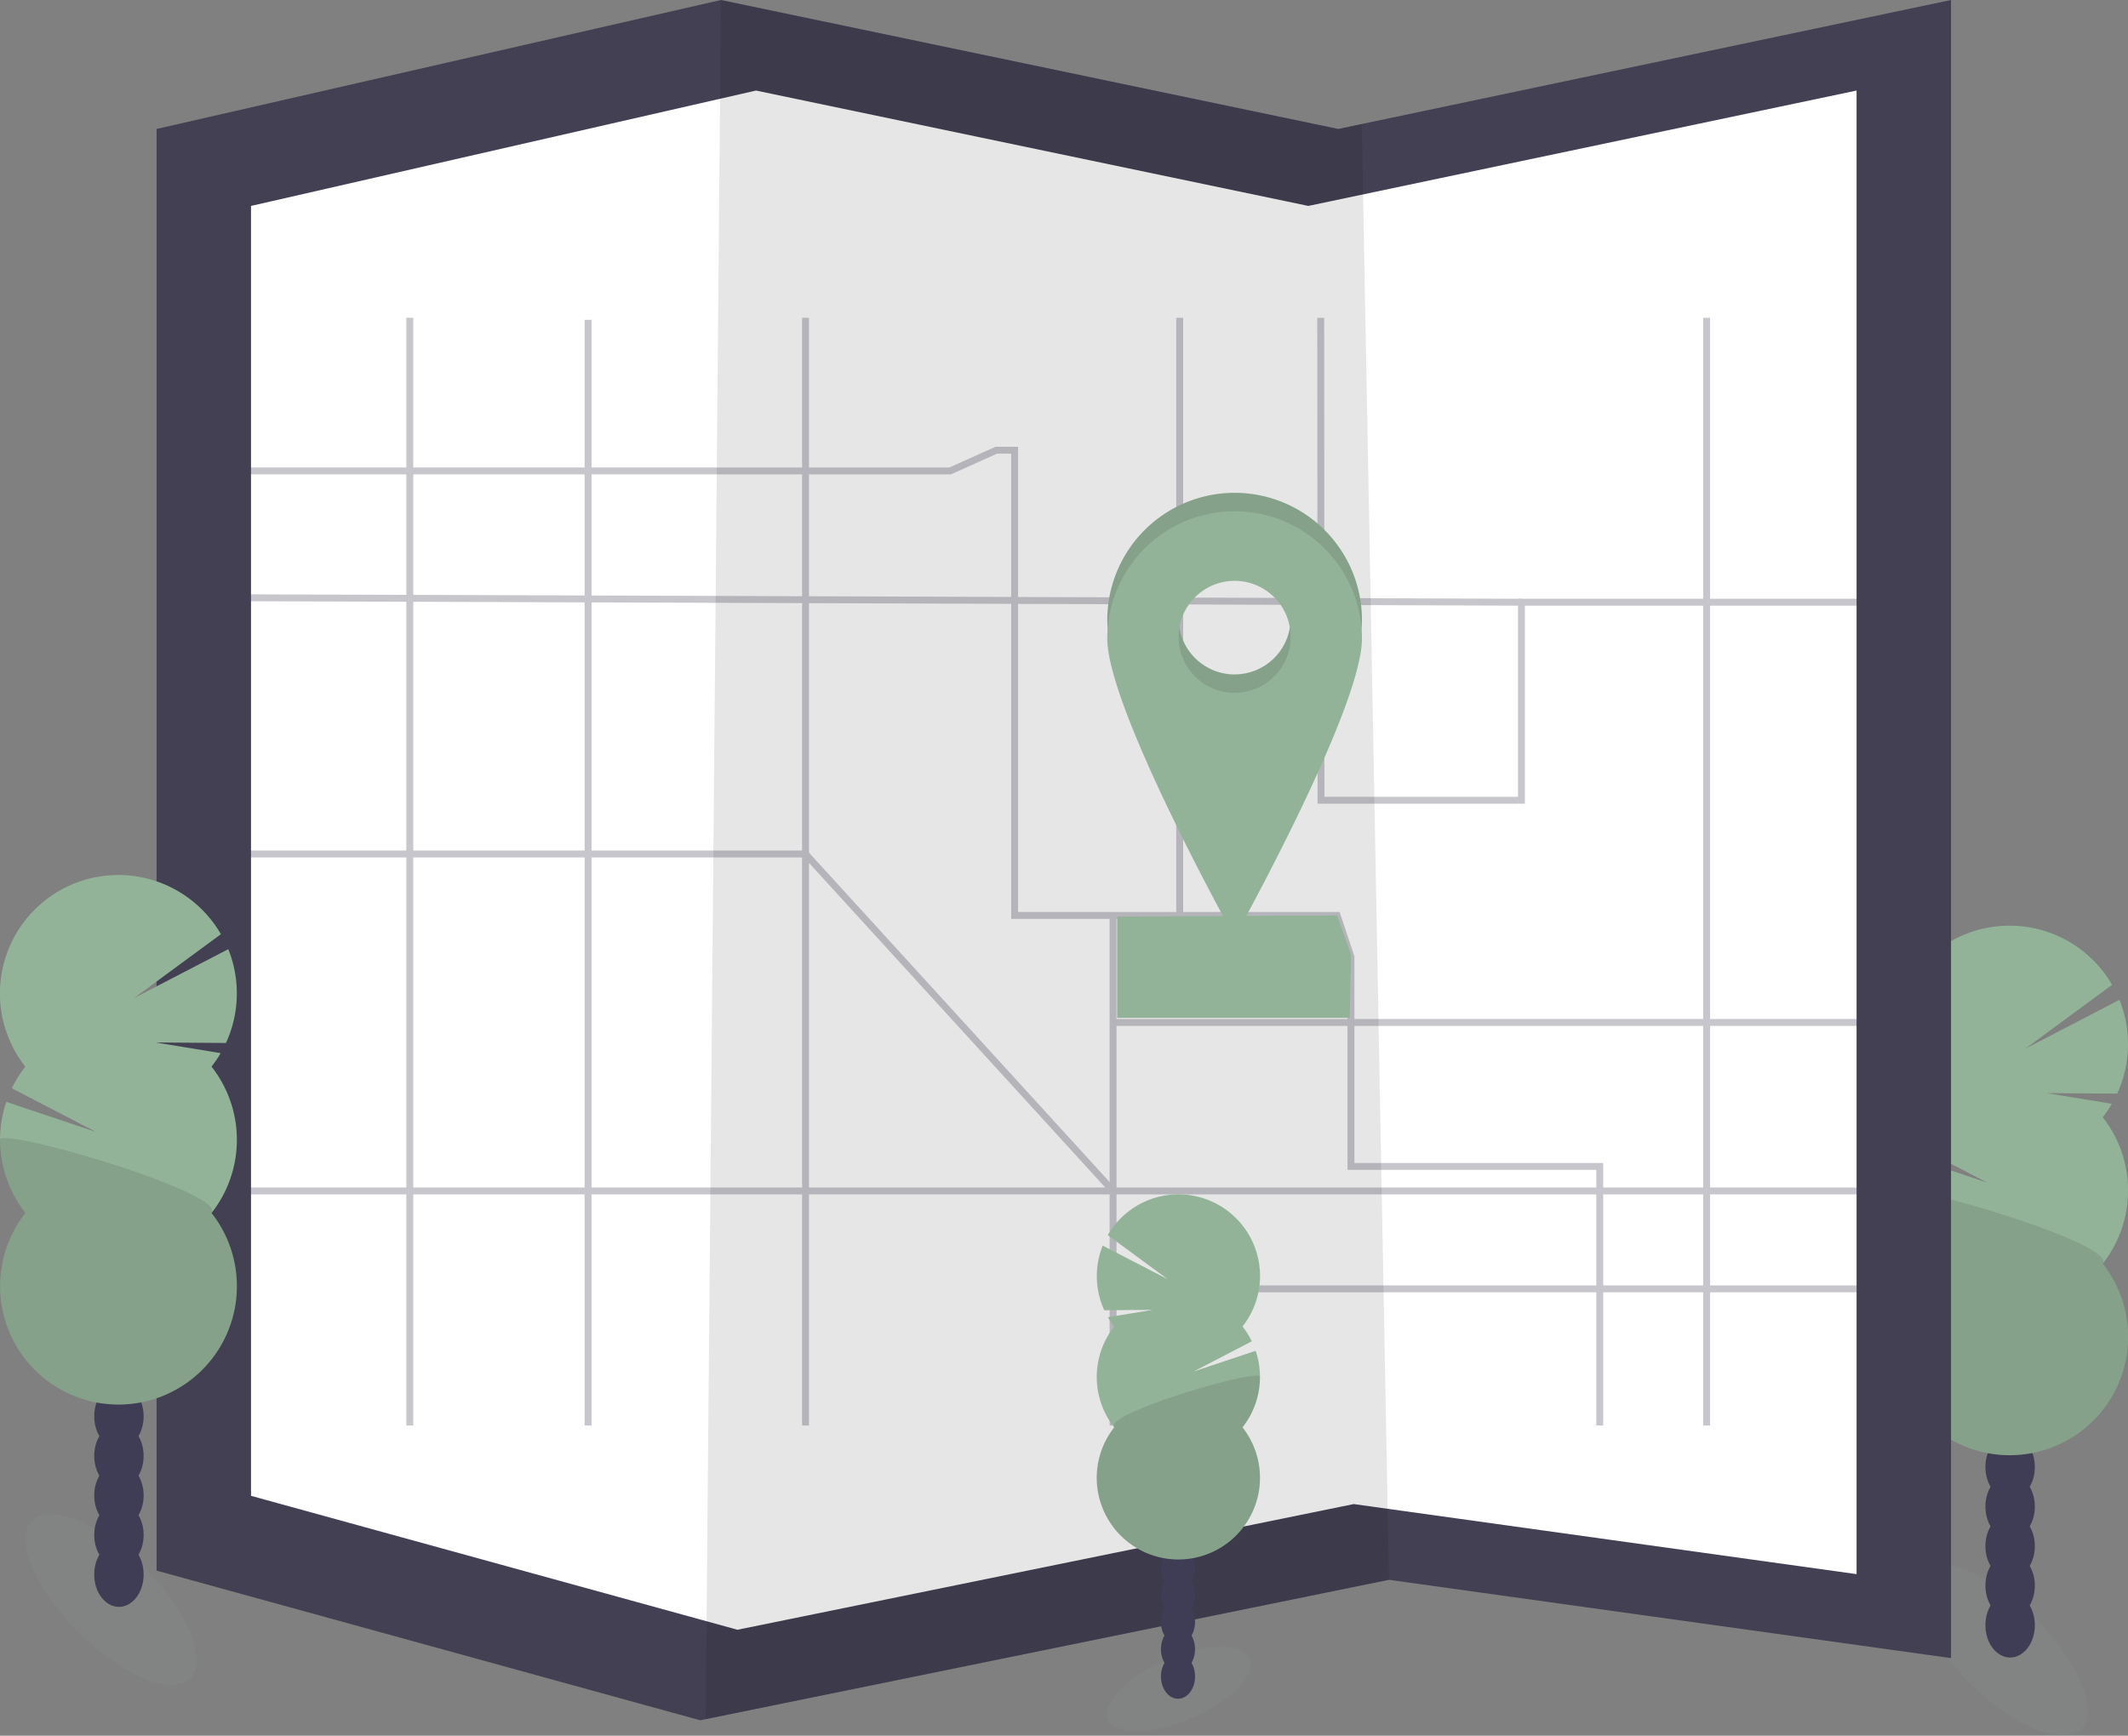 <svg data-name="Layer 1" xmlns="http://www.w3.org/2000/svg" width="923.8" height="753.71"><rect width="100%" height="100%" fill="#808080" stroke="none"/><ellipse cx="1007.29" cy="789.73" rx="19.99" ry="48.53" transform="rotate(-45 849.945 919.851)" fill="#93b398" opacity=".1"/><ellipse cx="872.63" cy="705.7" rx="10.73" ry="14.05" fill="#3f3d56"/><ellipse cx="872.63" cy="688.53" rx="10.73" ry="14.05" fill="#3f3d56"/><ellipse cx="872.63" cy="671.36" rx="10.73" ry="14.05" fill="#3f3d56"/><ellipse cx="872.63" cy="654.19" rx="10.73" ry="14.05" fill="#3f3d56"/><ellipse cx="872.63" cy="637.02" rx="10.73" ry="14.05" fill="#3f3d56"/><ellipse cx="872.63" cy="619.85" rx="10.73" ry="14.05" fill="#3f3d56"/><ellipse cx="872.63" cy="602.68" rx="10.73" ry="14.05" fill="#3f3d56"/><path d="M912.8 485.18a51.13 51.13 0 0 0 4-5.88l-28.2-4.63 30.5.22a51.54 51.54 0 0 0 1-40.73l-40.91 21.23 37.71-27.74a51.41 51.41 0 1 0-84.9 57.53 51.16 51.16 0 0 0-5.86 9.37l36.6 19-39-13.1a51.45 51.45 0 0 0 8.29 48.27 51.4 51.4 0 1 0 80.8 0 51.41 51.41 0 0 0 0-63.56z" fill="#93b398"/><path d="M821 516.96a51.16 51.16 0 0 0 11 31.78 51.4 51.4 0 1 0 80.8 0c6.89-8.74-91.8-37.55-91.8-31.78z" opacity=".1"/><path fill="#444053" d="M846.97 0v720l-244-34-296.61 60.51-2.39.49-236-65V56l245-56 268 56 10.19-2.15L846.97 0z"/><path fill="#fff" d="M805.97 39.32v644.21l-218.31-30.42-265.39 54.14-2.14.43-211.16-58.15V89.42l219.22-50.1 239.78 50.1 9.12-1.92 228.88-48.18z"/><path opacity=".1" d="M602.97 686l-296.61 60.51L312.97 0l268 56 10.19-2.15L602.97 686z"/><g opacity=".3" fill="none" stroke="#444053" stroke-miterlimit="10" stroke-width="3"><path d="M573.35 138l.12 209.5h87v-86h149l17.5-22.44"/><path d="M88.97 204.5h323.5l20-9h8v202h140l6 18v91h108V619"/><path d="M483.2 619V397.5"/><path d="M826.97 559.66H483.2"/><path d="M740.87 138v481"/><path d="M87.97 517.14h739"/><path d="M177.91 619V138"/><path d="M349.69 138v481"/><path d="M88.97 259.5l571.5 2"/><path d="M255.3 138.87V619"/><path d="M87.97 370.82h261.72L483.2 517.14"/><path d="M512.12 138v259.5"/><path d="M483.2 443.98h343.77"/></g><path fill="#93b398" d="M585.97 442h-101v-44l95.5-.5 6 17-.5 27.5z"/><path d="M535.97 214a55.28 55.28 0 0 0-55.28 55.28c0 30.53 55.28 129.72 55.28 129.72s55.28-99.15 55.28-129.72A55.28 55.28 0 0 0 535.97 214zm0 78.86a24.32 24.32 0 1 1 24.32-24.32 24.32 24.32 0 0 1-24.32 24.31z" fill="#93b398"/><path d="M535.97 214a55.28 55.28 0 0 0-55.28 55.28c0 30.53 55.28 129.72 55.28 129.72s55.28-99.15 55.28-129.72A55.28 55.28 0 0 0 535.97 214zm0 78.86a24.32 24.32 0 1 1 24.32-24.32 24.32 24.32 0 0 1-24.32 24.31z" opacity=".1"/><path d="M535.97 222a55.28 55.28 0 0 0-55.28 55.28c0 30.53 55.28 129.72 55.28 129.72s55.28-99.15 55.28-129.72A55.28 55.28 0 0 0 535.97 222zm0 78.86a24.32 24.32 0 1 1 24.32-24.32 24.32 24.32 0 0 1-24.32 24.31z" fill="#93b398"/><ellipse cx="649.86" cy="806.61" rx="33.45" ry="13.78" transform="rotate(-23.3 403.328 1104.861)" fill="#93b398" opacity=".1"/><ellipse cx="511.39" cy="727.97" rx="7.4" ry="9.68" fill="#3f3d56"/><ellipse cx="511.39" cy="716.13" rx="7.4" ry="9.68" fill="#3f3d56"/><ellipse cx="511.39" cy="704.3" rx="7.4" ry="9.68" fill="#3f3d56"/><ellipse cx="511.39" cy="692.47" rx="7.4" ry="9.68" fill="#3f3d56"/><ellipse cx="511.39" cy="680.63" rx="7.4" ry="9.68" fill="#3f3d56"/><ellipse cx="511.39" cy="668.8" rx="7.4" ry="9.68" fill="#3f3d56"/><ellipse cx="511.39" cy="656.97" rx="7.4" ry="9.68" fill="#3f3d56"/><path d="M483.7 575.98a36.12 36.12 0 0 1-2.76-4l19.44-3.2-21 .16a35.54 35.54 0 0 1-.68-28.07l28.2 14.58-26-19.12a35.43 35.43 0 1 1 58.51 39.65 35.55 35.55 0 0 1 4 6.46l-25.21 13.11 26.9-9a35.45 35.45 0 0 1-5.71 33.27 35.43 35.43 0 1 1-55.69 0 35.44 35.44 0 0 1 0-43.81z" fill="#93b398"/><path d="M546.97 597.85a35.28 35.28 0 0 1-7.58 21.91 35.43 35.43 0 1 1-55.69 0c-4.75-6 63.27-25.85 63.27-21.91z" opacity=".1"/><ellipse cx="186.29" cy="767.73" rx="19.99" ry="48.53" transform="rotate(-45 28.942 897.852)" fill="#93b398" opacity=".1"/><ellipse cx="51.63" cy="683.7" rx="10.73" ry="14.05" fill="#3f3d56"/><ellipse cx="51.63" cy="666.53" rx="10.73" ry="14.05" fill="#3f3d56"/><ellipse cx="51.63" cy="649.36" rx="10.73" ry="14.05" fill="#3f3d56"/><ellipse cx="51.63" cy="632.19" rx="10.73" ry="14.05" fill="#3f3d56"/><ellipse cx="51.63" cy="615.02" rx="10.73" ry="14.05" fill="#3f3d56"/><ellipse cx="51.63" cy="597.85" rx="10.73" ry="14.05" fill="#3f3d56"/><ellipse cx="51.63" cy="580.68" rx="10.73" ry="14.05" fill="#3f3d56"/><path d="M91.8 463.18a51.13 51.13 0 0 0 4-5.88l-28.2-4.63 30.5.22a51.54 51.54 0 0 0 1-40.73l-40.91 21.23 37.71-27.74A51.41 51.41 0 1 0 11 463.18a51.16 51.16 0 0 0-5.86 9.37l36.6 19-39-13.1a51.45 51.45 0 0 0 8.29 48.27 51.4 51.4 0 1 0 80.8 0 51.41 51.41 0 0 0 0-63.56z" fill="#93b398"/><path d="M0 494.96a51.16 51.16 0 0 0 11 31.78 51.4 51.4 0 1 0 80.8 0C98.69 518 0 489.19 0 494.96z" opacity=".1"/></svg>